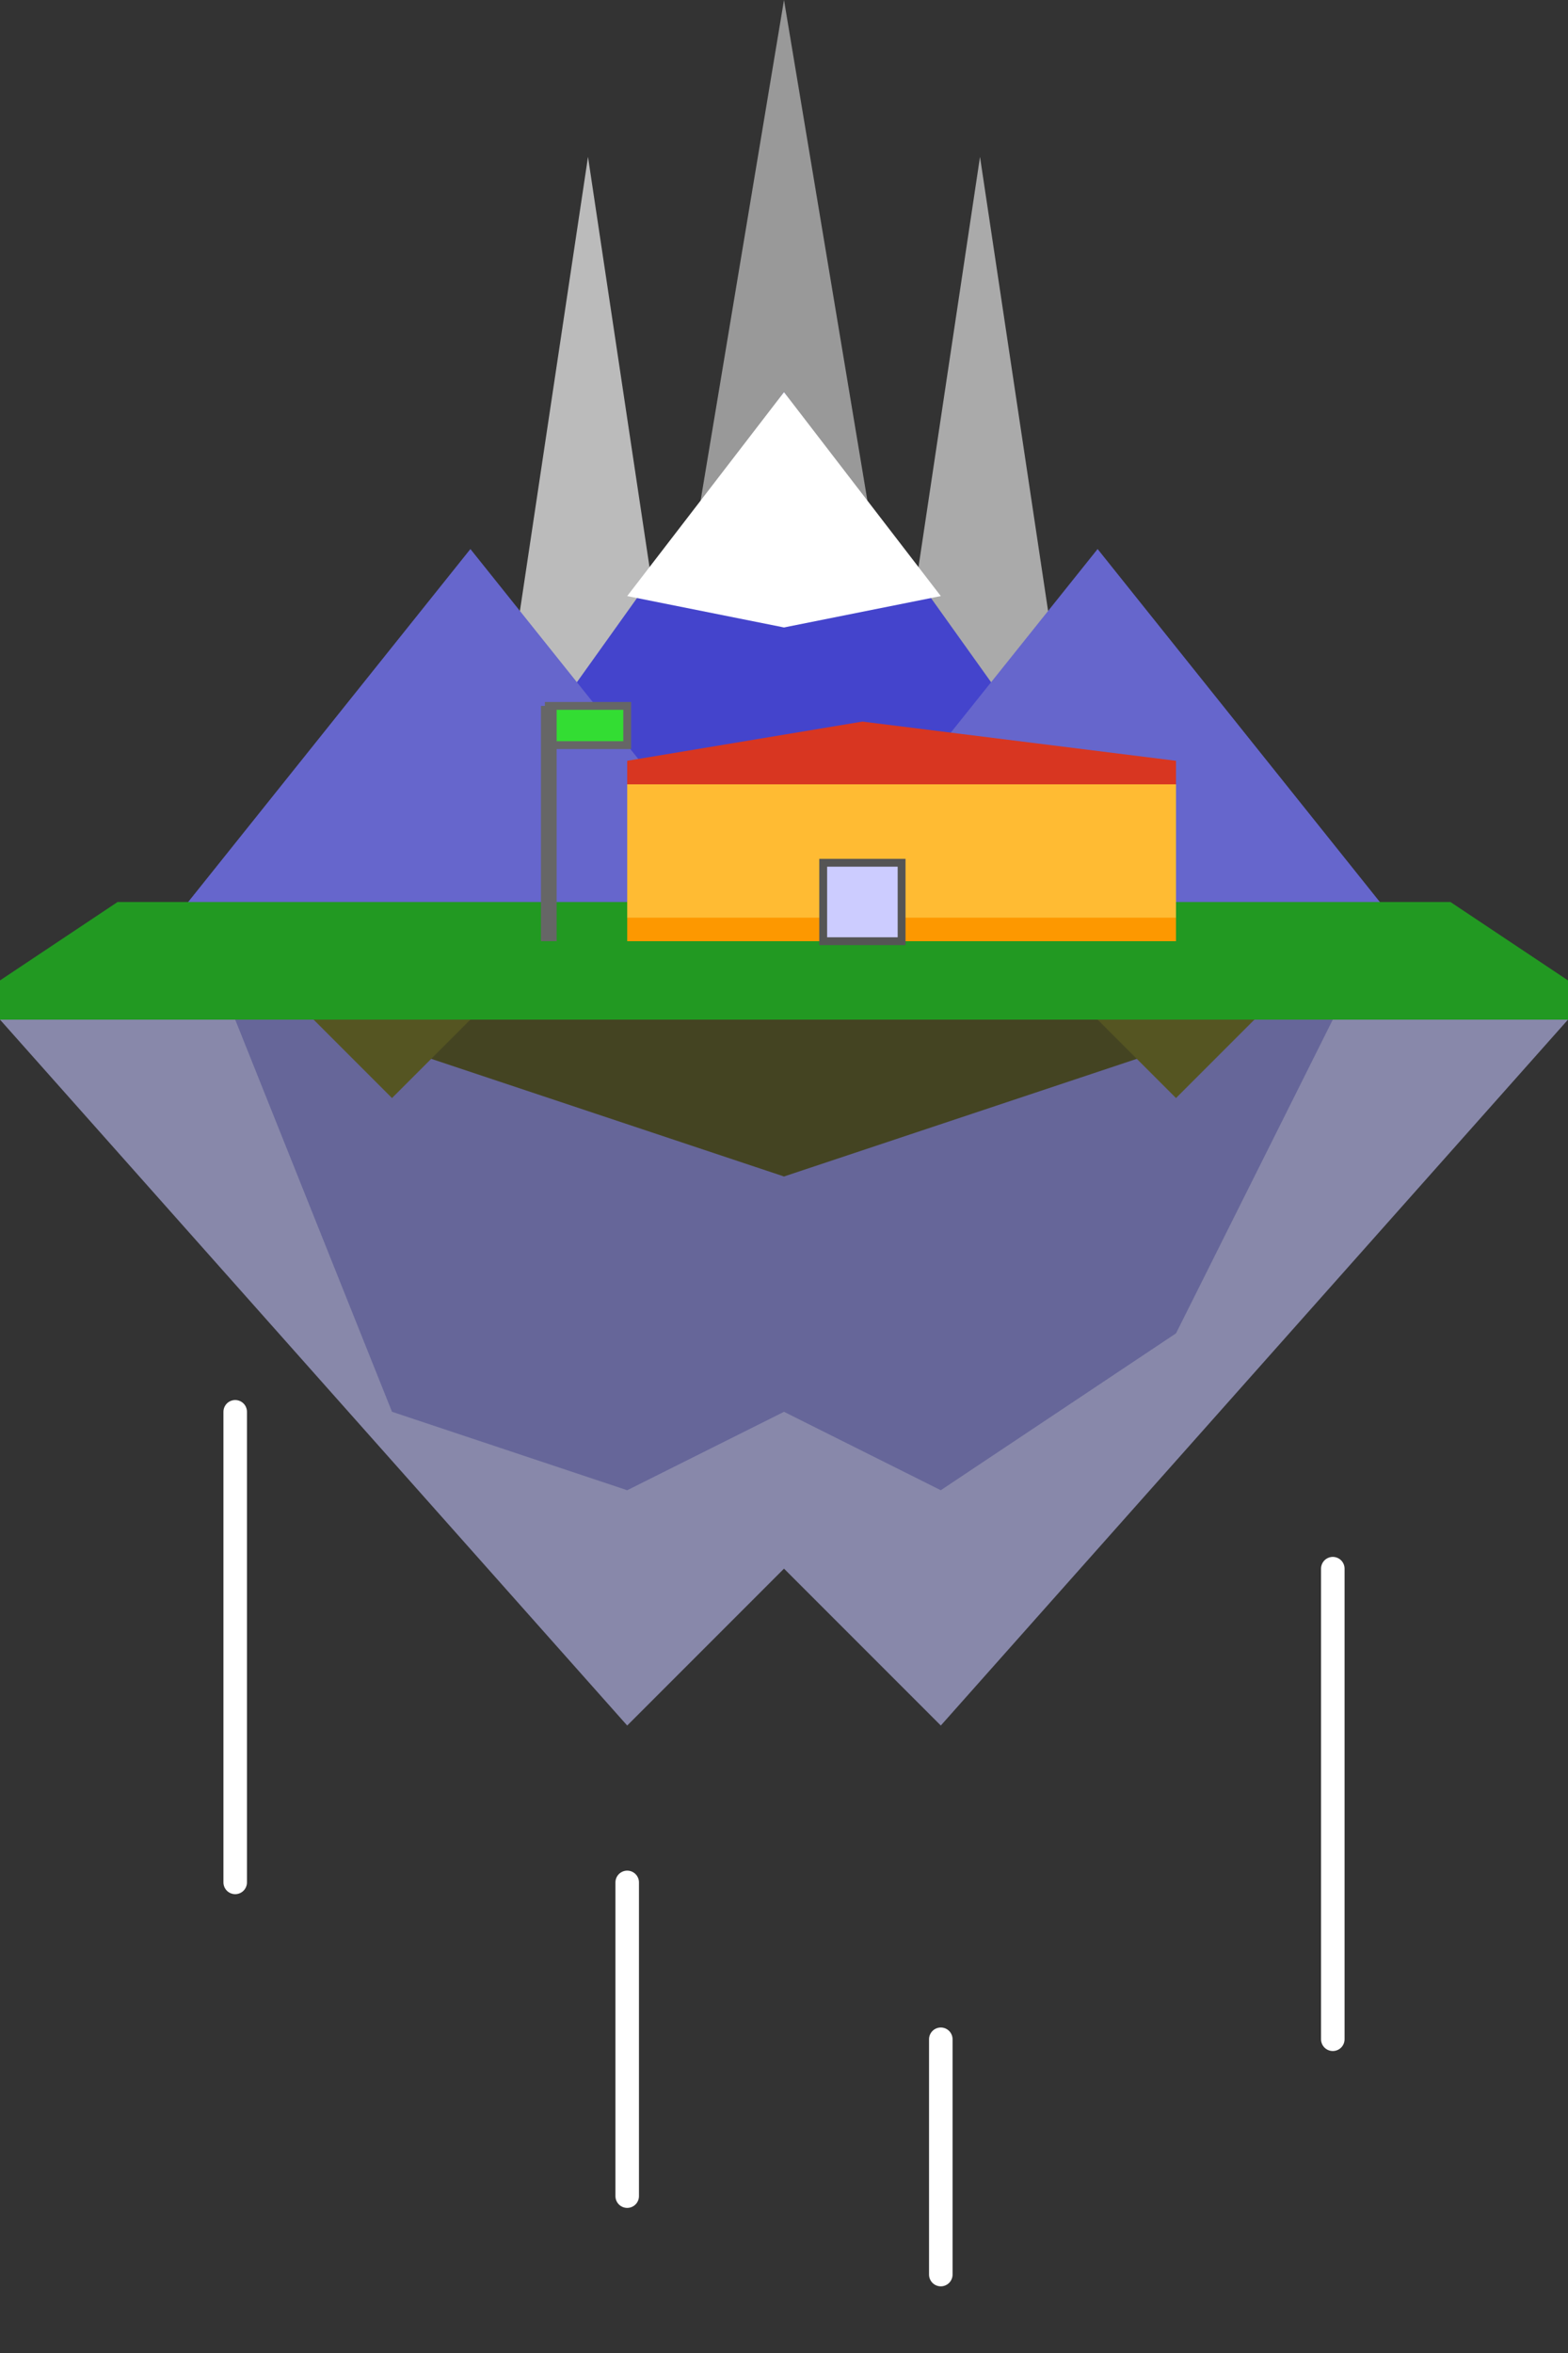 <?xml version="1.0" encoding="UTF-8"?>
<!-- Edit this text area to see live preview to the right -->
<svg width="200" height="300" xmlns="http://www.w3.org/2000/svg"
   xmlns:xlink="http://www.w3.org/1999/xlink" version="1.1" >

	<rect width="100%" height="100%" fill="#333333" stroke="none"/>

	<defs></defs>

	<!-- <polygon points="0,0 200,0 200,300 0,300" fill="/" /> -->
	<!-- three far mountains -->
	<polygon points="80,120 100,0 120,120" fill="#999" />
	<polygon points="60,120 75,20 90,120" fill="#bbb" />
	<polygon points="110,120 125,20 140,120" fill="#aaa" />
	<!-- one medium mountain -->
	<polygon points="50,120 100,50 150,120" fill="#44c" />
	<polygon points="80,76 100,80 120,76 100,50" fill="#fff" />
	<!-- two close mountains -->
	<polygon points="20,120 60,70 100,120" fill="#66C" />
	<polygon points="180,120 140,70 100,120" fill="#66c" />
	<!-- ground -->
	<polygon points="0,125 15,115 185,115 200,125 200,130 0,130" fill="#292" />
	<!-- underground -->
	<polygon points="00,130 80,220 100,200 120,220 200,130" fill="#88a" />
	<polygon points="30,130 50,180 80,190 100,180 120,190 150,170 170,130" fill="#669" />
	<polygon points="40,130 100,150 160,130" fill="#442" />
	<polygon points="40,130 50,140 60,130" fill="#552" />
	<polygon points="160,130 150,140 140,130" fill="#552" />
	<!-- flight lines -->
	<line x1="30" x2="30" y1="180" y2="240" stroke="white" stroke-width="3" stroke-linecap="round" />
	<line x1="170" x2="170" y1="200" y2="260" stroke="white" stroke-width="3" stroke-linecap="round" />
	<line x1="120" x2="120" y1="260" y2="290" stroke="white" stroke-width="3" stroke-linecap="round" />
	<line x1="80" x2="80" y1="240" y2="280" stroke="white" stroke-width="3" stroke-linecap="round" />
	<!-- escola -->
	<polygon points="80,120 80,100 85,100 150,100 150,120"  fill="#fb3" />
	<polygon points="80,120 150,120 150,117 80,117" fill="#fd9800"  />
	<polygon points="115,120 105,120 105,110 115,110" fill="#ccf" stroke="#555" />
	<!-- flag -->
	<polygon points="70,90 80,90 80,95 70,95" stroke="#666" fill="#3d3" />
	<line x1="70" y1="120" x2="70" y2="90" stroke="#666" stroke-width="2" />
	<!-- windows -->
	<!-- <polygon points="215,190 215,195 222,195 222,190 " stroke="#666" fill="white" />
	<polygon points="205,190 205,195 212,195 212,190 " stroke="#666" fill="white" /> -->
	<!-- roof -->
	<polygon points="80,100 80,97 110,92 150,97 150,100 " fill="#d83621" />
	<!-- <polygon points="200,190 220,195 230,195 230,190 " stroke="#666" fill="white" /> -->
	<!-- <polygon points="220,190 220,195 230,195 230,190 " stroke="#666" fill="white" /> -->
</svg>
